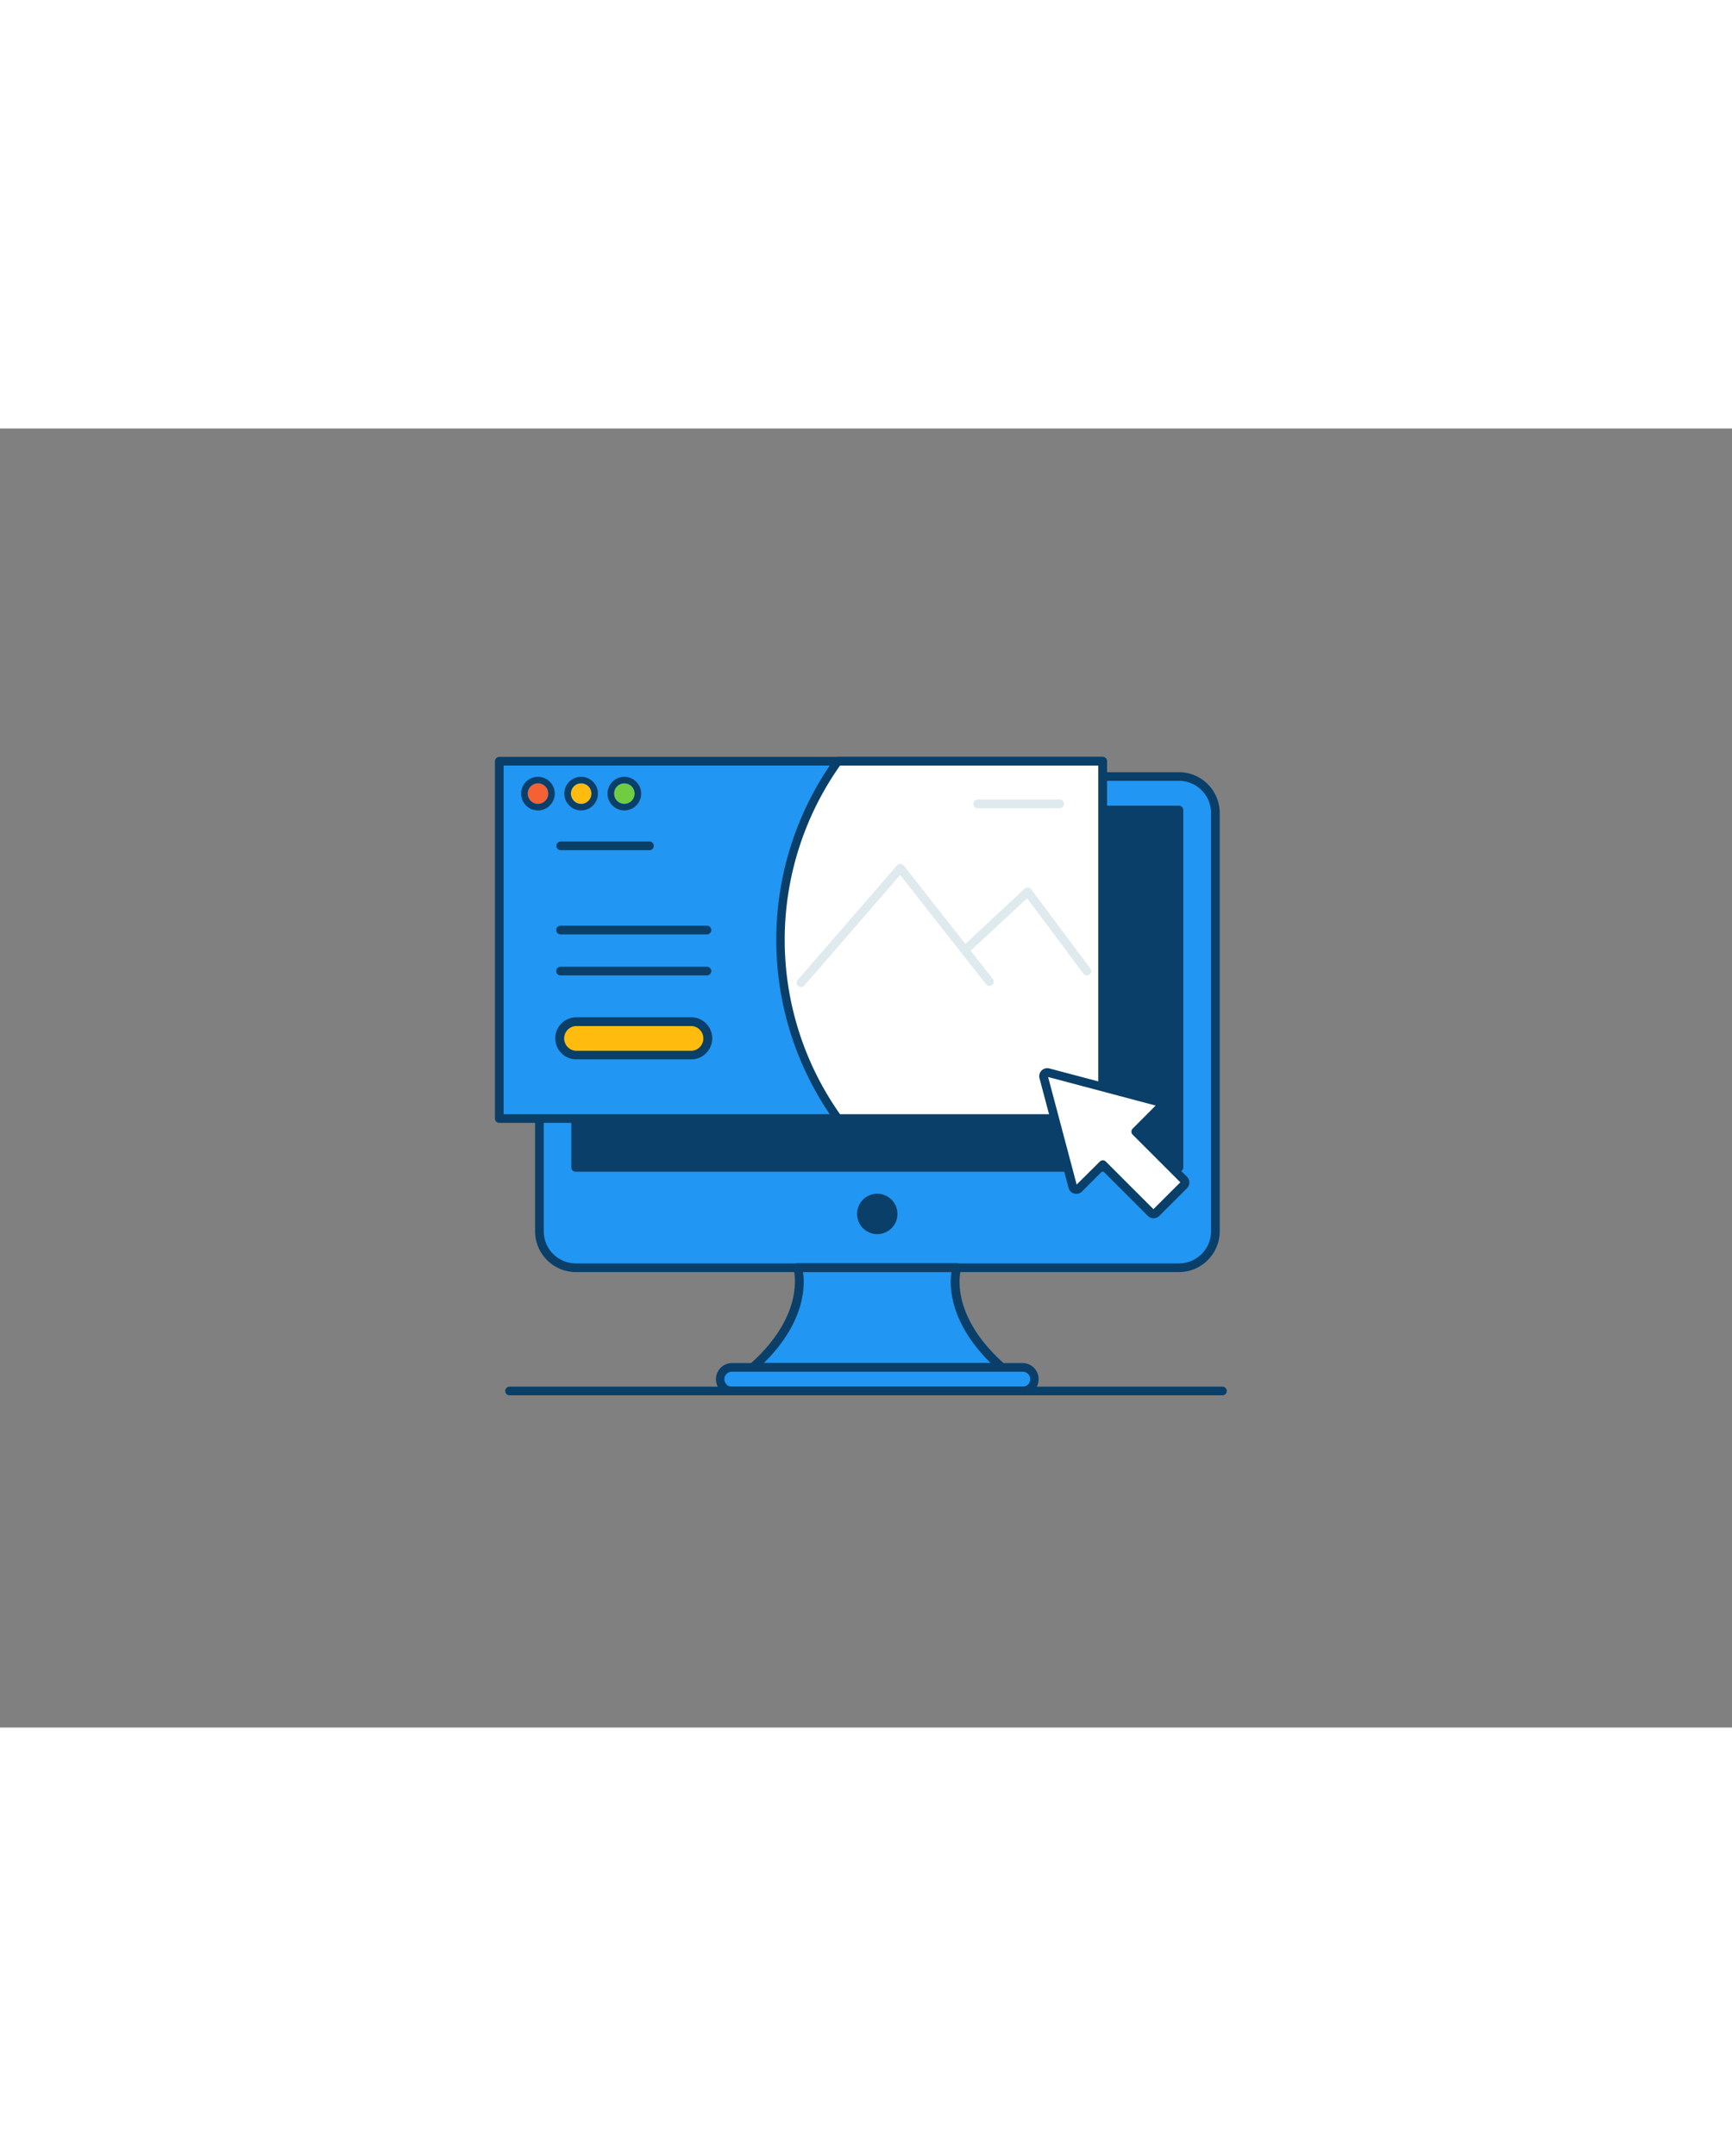 <svg xmlns="http://www.w3.org/2000/svg" viewBox="0 0 400 300" data-imageid="share-8" imageName="Landing Page" class="illustrations_image" style="width: 241px;"><rect x="0" y="0" width="400" height="300" fill="#808080" stroke="none"/><g id="_246_landing_page_outline" data-name="#246_landing_page_outline"><path d="M280.69,88.78V185.4a8.42,8.42,0,0,1-8.42,8.42H133a8.43,8.43,0,0,1-6.14-2.66,8.33,8.33,0,0,1-2.28-5.76V88.78A8.41,8.41,0,0,1,133,80.37H272.27A8.41,8.41,0,0,1,280.69,88.78Z" fill="#2196f3" class="target-color"/><path d="M272.27,194.82H133a9.43,9.43,0,0,1-9.42-9.42V88.78A9.42,9.42,0,0,1,133,79.37H272.27a9.43,9.43,0,0,1,9.42,9.41V185.4A9.44,9.44,0,0,1,272.27,194.82ZM133,81.37a7.42,7.42,0,0,0-7.42,7.41V185.4a7.33,7.33,0,0,0,2,5.07,7.46,7.46,0,0,0,5.41,2.35H272.27a7.43,7.43,0,0,0,7.42-7.42V88.78a7.42,7.42,0,0,0-7.42-7.41Z" fill="#093f68"/><rect x="132.94" y="88.11" width="139.33" height="82.53" fill="#093f68"/><path d="M272.27,171.64H132.94a1,1,0,0,1-1-1V88.11a1,1,0,0,1,1-1H272.27a1,1,0,0,1,1,1v82.53A1,1,0,0,1,272.27,171.64Zm-138.33-2H271.27V89.11H133.94Z" fill="#093f68"/><path d="M221,193.82H184.23s3.37,10.83-10.37,23h57.5C217.61,204.65,221,193.82,221,193.82Z" fill="#2196f3" class="target-color"/><path d="M231.36,217.83h-57.5a1,1,0,0,1-.94-.64,1,1,0,0,1,.28-1.11c13.11-11.62,10.1-21.86,10.07-22a1,1,0,0,1,.15-.89,1,1,0,0,1,.81-.41H221a1,1,0,0,1,.81.41,1,1,0,0,1,.15.89c-.13.42-3,10.41,10.07,22a1,1,0,0,1,.27,1.11A1,1,0,0,1,231.36,217.83Zm-55-2h52.44c-9.59-9.46-9.53-17.86-9.07-21H185.45C185.91,198,186,206.37,176.39,215.83Z" fill="#093f68"/><circle cx="202.61" cy="181.39" r="3.65" fill="#093f68"/><path d="M202.61,186.05a4.66,4.66,0,1,1,4.65-4.66A4.66,4.66,0,0,1,202.61,186.05Zm0-7.31a2.66,2.66,0,1,0,2.65,2.65A2.65,2.65,0,0,0,202.61,178.74Z" fill="#093f68"/><rect x="166.17" y="216.83" width="72.88" height="5.44" rx="2.72" fill="#2196f3" class="target-color"/><path d="M236.33,223.28H168.89a3.73,3.73,0,0,1,0-7.45h67.44a3.73,3.73,0,0,1,0,7.45Zm-67.44-5.45a1.73,1.73,0,0,0,0,3.45h67.44a1.73,1.73,0,0,0,0-3.45Z" fill="#093f68"/><rect x="115.31" y="76.84" width="139.33" height="82.52" fill="#2196f3" class="target-color"/><path d="M254.64,160.36H115.31a1,1,0,0,1-1-1V76.84a1,1,0,0,1,1-1H254.64a1,1,0,0,1,1,1v82.52A1,1,0,0,1,254.64,160.36Zm-138.33-2H253.64V77.84H116.31Z" fill="#093f68"/><path d="M254.64,76.84v82.52h-61.1a70.82,70.82,0,0,1,0-82.52Z" fill="#fff"/><path d="M254.64,160.36h-61.1a1,1,0,0,1-.81-.42,71.8,71.8,0,0,1,0-83.68,1,1,0,0,1,.81-.42h61.12a1,1,0,0,1,1,1v82.52A1,1,0,0,1,254.64,160.36Zm-60.59-2h59.59V77.84H194a69.83,69.83,0,0,0,0,80.52Z" fill="#093f68"/><path d="M150,97.38h-20.5a1,1,0,0,1,0-2H150a1,1,0,0,1,0,2Z" fill="#093f68"/><path d="M163.27,126.3H129.46a1,1,0,0,1,0-2h33.81a1,1,0,0,1,0,2Z" fill="#093f68"/><path d="M163.27,116.83H129.46a1,1,0,0,1,0-2h33.81a1,1,0,0,1,0,2Z" fill="#093f68"/><rect x="129.46" y="136.98" width="33.8" height="7.71" rx="3.86" fill="#ffbc0e"/><path d="M159.41,145.69H133.32a4.86,4.86,0,1,1,0-9.71h26.09a4.86,4.86,0,1,1,0,9.71ZM133.32,138a2.86,2.86,0,1,0,0,5.71h26.09a2.86,2.86,0,1,0,0-5.71Z" fill="#093f68"/><circle cx="124.24" cy="84.31" r="2.38" fill="#f56132"/><path d="M124.24,81.94a2.38,2.38,0,1,1-2.37,2.37,2.37,2.37,0,0,1,2.37-2.37m0-1.5a3.88,3.88,0,1,0,3.88,3.87,3.88,3.88,0,0,0-3.88-3.87Z" fill="#093f68"/><circle cx="134.22" cy="84.31" r="2.38" fill="#ffbc0e"/><path d="M134.22,81.94a2.38,2.38,0,1,1-2.38,2.37,2.37,2.37,0,0,1,2.38-2.37m0-1.5a3.88,3.88,0,1,0,3.87,3.87,3.88,3.88,0,0,0-3.87-3.87Z" fill="#093f68"/><circle cx="144.19" cy="84.31" r="2.38" fill="#70cc40"/><path d="M144.19,81.94a2.38,2.38,0,1,1-2.38,2.37,2.38,2.38,0,0,1,2.38-2.37m0-1.5a3.88,3.88,0,1,0,3.88,3.87,3.88,3.88,0,0,0-3.88-3.87Z" fill="#093f68"/><path d="M185,129a1,1,0,0,1-.66-.24,1,1,0,0,1-.1-1.41l22.93-26.47a1.08,1.08,0,0,1,.78-.34,1,1,0,0,1,.77.38l20.56,26.18a1,1,0,0,1-.17,1.41,1,1,0,0,1-1.4-.17l-19.82-25.23-22.14,25.55A1,1,0,0,1,185,129Z" fill="#dfeaef"/><path d="M251,126.3a1,1,0,0,1-.8-.41l-13-17.41-13.33,12.41a1,1,0,1,1-1.36-1.46l14.14-13.17a1,1,0,0,1,.78-.27,1,1,0,0,1,.71.4l13.66,18.31a1,1,0,0,1-.2,1.4A1,1,0,0,1,251,126.3Z" fill="#dfeaef"/><path d="M244.73,87.69H225.8a1,1,0,0,1,0-2h18.93a1,1,0,0,1,0,2Z" fill="#dfeaef"/><path d="M267.39,155.46l-25.3-6.7a.86.86,0,0,0-1.05,1.05l6.7,25.3a.86.86,0,0,0,1.44.39l5.49-5.49,11.13,11.13a.86.86,0,0,0,1.22,0l6.4-6.4a.86.86,0,0,0,0-1.22l-11.13-11.13,5.49-5.49A.86.86,0,0,0,267.39,155.46Z" fill="#fff"/><path d="M266.41,182.39a1.86,1.86,0,0,1-1.31-.54l-10.43-10.43-4.78,4.79a1.87,1.87,0,0,1-1.8.48,1.84,1.84,0,0,1-1.31-1.32l-6.71-25.31a1.86,1.86,0,0,1,2.28-2.27l25.3,6.71h0a1.86,1.86,0,0,1,.84,3.11l-4.78,4.78,10.42,10.42a1.88,1.88,0,0,1,0,2.64l-6.4,6.4A1.88,1.88,0,0,1,266.41,182.39ZM254.67,169a1,1,0,0,1,.71.29l11,11,6.21-6.2-11-11a1,1,0,0,1,0-1.41l5.31-5.32-24.84-6.59,6.59,24.84L254,169.3A1,1,0,0,1,254.67,169Zm12.47-12.58Z" fill="#093f68"/><path d="M282.32,223.28H117.68a1,1,0,0,1,0-2H282.32a1,1,0,0,1,0,2Z" fill="#093f68"/></g></svg>